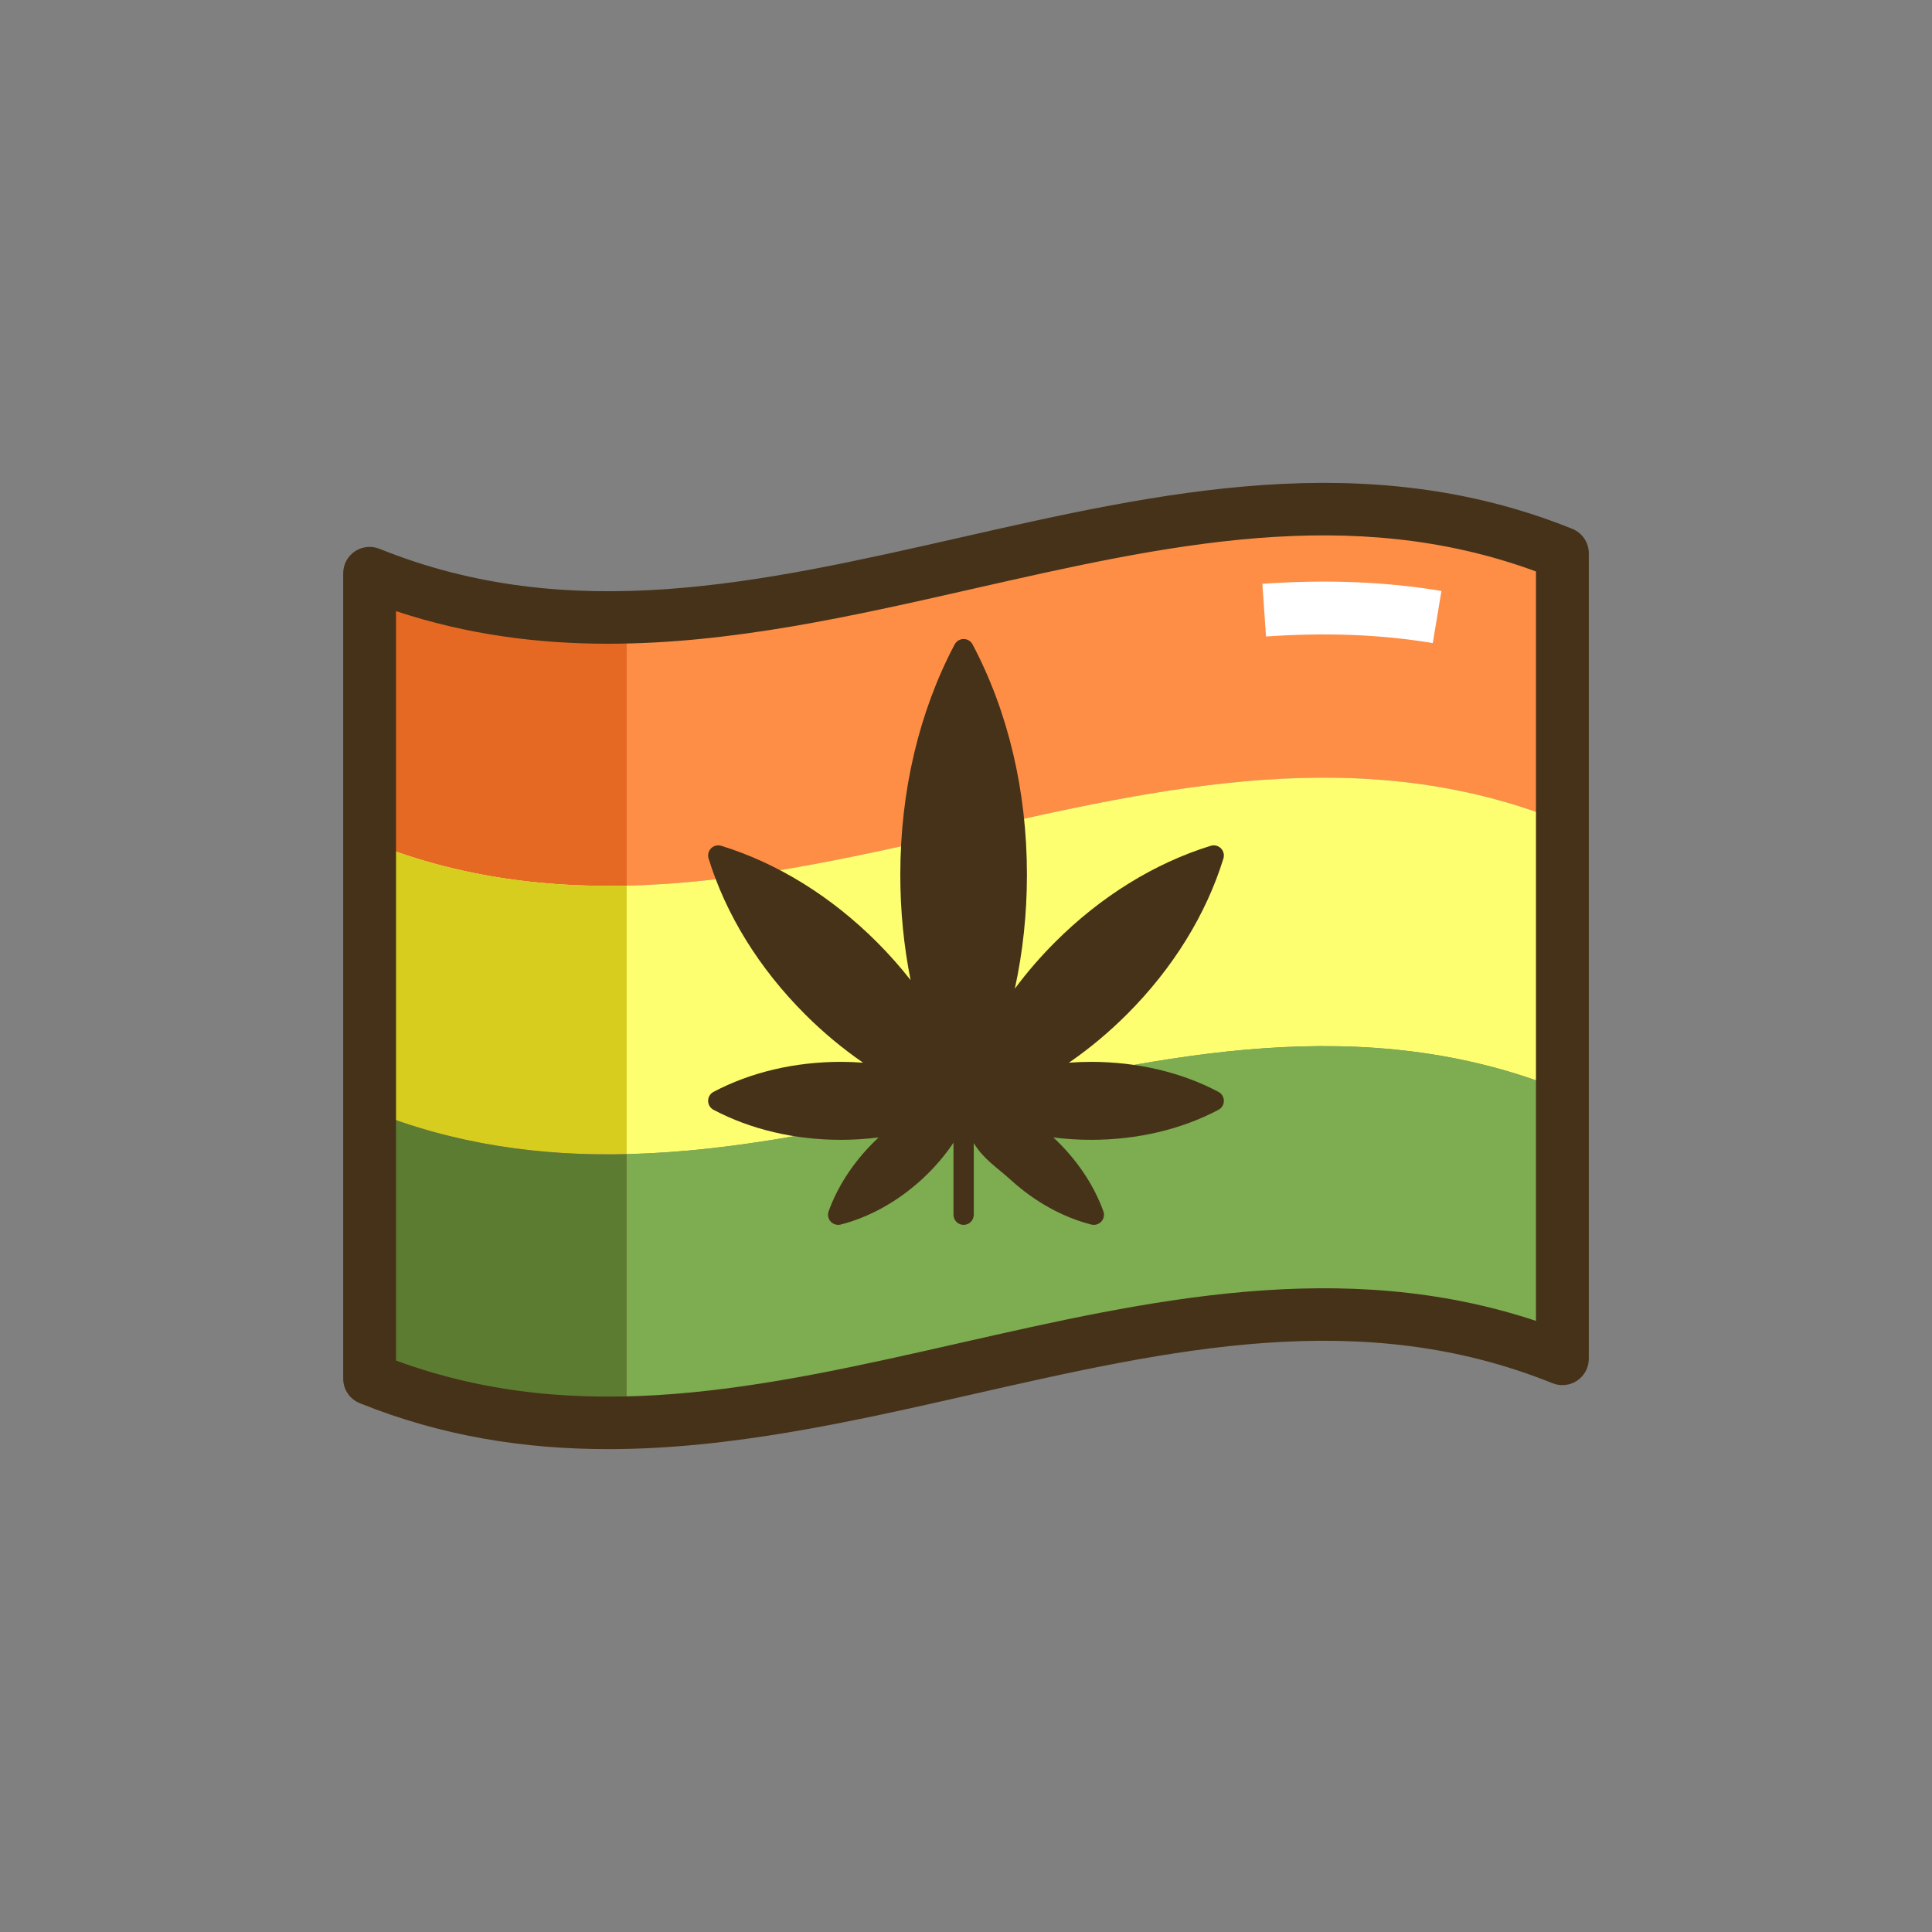 <?xml version="1.0" encoding="utf-8"?>
<!-- Generator: Adobe Illustrator 21.1.0, SVG Export Plug-In . SVG Version: 6.00 Build 0)  -->
<svg version="1.1" id="Layer_1" xmlns="http://www.w3.org/2000/svg" xmlns:xlink="http://www.w3.org/1999/xlink" x="0px" y="0px"
	 viewBox="0 0 512 512" style="enable-background:new 0 0 512 512;" xml:space="preserve">
<rect x="0" y="0" width="512" height="512" fill="#808080" stroke="none"/>
<style type="text/css">
	.st0{fill:#D6CD1E;}
	.st1{fill:#E56823;}
	.st2{fill:#FE8E46;}
	.st3{fill:#FEFE71;}
	.st4{fill:#463218;}
	.st5{fill:#7DAC51;}
	.st6{fill:#5B7C31;}
	.st7{fill:#FFFFFF;}
</style>
<g>
	<g>
		<g>
			<path class="st2" d="M97.949,151.929c0,23.714,0,47.43,0,71.144c105.367,42.515,210.735-47.804,316.102-5.29v-71.144
				C308.684,104.124,203.316,194.442,97.949,151.929z"/>
		</g>
	</g>
	<g>
		<g>
			<path class="st7" d="M334.542,154.713l0.967,13.967c16.018-1.111,30.474-0.539,44.189,1.744l2.299-13.811
				C367.189,154.15,351.667,153.527,334.542,154.713z"/>
		</g>
	</g>
	<g>
		<g>
			<path class="st1" d="M97.949,151.929c0,23.714,0,47.43,0,71.144c22.709,9.162,45.418,12.156,68.127,11.638v-71.145
				C143.367,164.084,120.658,161.09,97.949,151.929z"/>
		</g>
	</g>
	<g>
		<g>
			<path class="st3" d="M97.949,223.072c0,23.714,0,47.429,0,71.146c105.367,42.514,210.735-47.805,316.102-5.291v-71.145
				C308.684,175.269,203.316,265.587,97.949,223.072z"/>
		</g>
	</g>
	<g>
		<g>
			<path class="st5" d="M97.949,294.218c0,23.716,0,47.431,0,71.145c105.367,42.515,210.735-47.804,316.102-5.29v-71.146
				C308.684,246.413,203.316,336.731,97.949,294.218z"/>
		</g>
	</g>
	<g>
		<g>
			<path class="st0" d="M97.949,223.072c0,23.714,0,47.429,0,71.146c22.709,9.162,45.418,12.156,68.127,11.637V234.71
				C143.367,235.229,120.658,232.236,97.949,223.072z"/>
		</g>
	</g>
	<g>
		<g>
			<path class="st2" d="M97.949,294.218c0,23.716,0,47.431,0,71.145c22.709,9.162,45.418,12.155,68.127,11.637v-71.145
				C143.367,306.374,120.658,303.38,97.949,294.218z"/>
		</g>
	</g>
	<g>
		<g>
			<path class="st6" d="M97.949,294.218c0,23.716,0,47.431,0,71.145c22.709,9.162,45.418,12.155,68.127,11.637
				c0-23.715,0-47.43,0-71.145C143.367,306.374,120.658,303.38,97.949,294.218z"/>
		</g>
	</g>
	<g>
		<g>
			<g>
				<g>
					<path class="st4" d="M416.67,140.147c-54.716-22.078-109.365-9.68-162.219,2.31c-53.087,12.044-103.23,23.418-153.883,2.98
						c-2.159-0.871-4.607-0.612-6.535,0.688c-1.928,1.302-3.084,3.477-3.084,5.803v213.434c0,2.854,1.733,5.423,4.381,6.491
						c21.994,8.875,43.97,12.179,65.831,12.178c32.522-0.001,64.782-7.316,96.39-14.486c53.087-12.043,103.229-23.416,153.881-2.981
						c2.159,0.872,4.607,0.612,6.535-0.688c1.928-1.302,3.084-3.477,3.084-5.803V146.639
						C421.051,143.784,419.317,141.215,416.67,140.147z M407.051,350.048c-51.498-17.094-102.845-5.444-152.598,5.844
						c-51.56,11.694-100.337,22.764-149.504,4.669V161.954c18.783,6.234,37.536,8.645,56.21,8.644
						c32.522-0.002,64.782-7.317,96.39-14.487c51.559-11.696,100.335-22.761,149.502-4.67V350.048z"/>
				</g>
			</g>
		</g>
	</g>
	<g>
		<g>
			<path class="st4" d="M322.908,289.358c-9.845-5.204-21.522-7.955-33.767-7.955c-1.973,0-3.929,0.079-5.868,0.221
				c5.413-3.724,10.584-8.028,15.412-12.856c12.117-12.117,20.947-26.386,25.535-41.263c0.293-0.952,0.037-1.988-0.668-2.692
				s-1.74-0.961-2.692-0.668c-14.877,4.588-29.146,13.418-41.263,25.535c-3.906,3.905-7.468,8.036-10.658,12.337
				c2.121-9.688,3.209-19.836,3.209-30.214c0-22.205-4.98-43.201-14.403-61.025c-0.466-0.88-1.38-1.431-2.376-1.431
				c-0.996,0-1.911,0.551-2.376,1.432c-9.422,17.824-14.403,38.819-14.403,61.024c0,9.568,0.927,18.94,2.733,27.938
				c-2.732-3.485-5.71-6.85-8.921-10.061c-12.117-12.117-26.386-20.947-41.263-25.535c-0.951-0.293-1.988-0.036-2.692,0.668
				c-0.704,0.704-0.961,1.74-0.668,2.692c4.588,14.878,13.417,29.146,25.534,41.263c4.828,4.828,9.999,9.133,15.412,12.856
				c-1.938-0.142-3.895-0.221-5.868-0.221c-12.245,0-23.922,2.751-33.767,7.955c-0.881,0.466-1.431,1.38-1.431,2.376
				s0.551,1.91,1.431,2.376c9.845,5.205,21.522,7.956,33.767,7.956c3.383,0,6.721-0.218,9.991-0.632
				c-6.087,5.673-10.665,12.423-13.252,19.568c-0.339,0.937-0.132,1.983,0.537,2.722c0.516,0.568,1.242,0.881,1.99,0.881
				c0.222,0,0.446-0.027,0.667-0.084c7.581-1.943,14.949-6.022,21.31-11.797c3.319-3.014,6.201-6.348,8.581-9.891v19.084
				c0,1.484,1.203,2.688,2.688,2.688c1.484,0,2.687-1.203,2.687-2.688v-18.991c2.594,4.28,5.913,6.23,9.842,9.798h0
				c6.361,5.774,13.729,9.854,21.31,11.797c0.221,0.057,0.445,0.084,0.667,0.084c0.748,0,1.474-0.312,1.99-0.881
				c0.669-0.738,0.876-1.785,0.537-2.722c-2.587-7.146-7.165-13.896-13.253-19.568c3.27,0.414,6.608,0.632,9.991,0.632
				c12.245,0,23.921-2.751,33.767-7.956c0.88-0.466,1.431-1.38,1.431-2.376S323.789,289.824,322.908,289.358z"/>
		</g>
	</g>
</g>
</svg>

